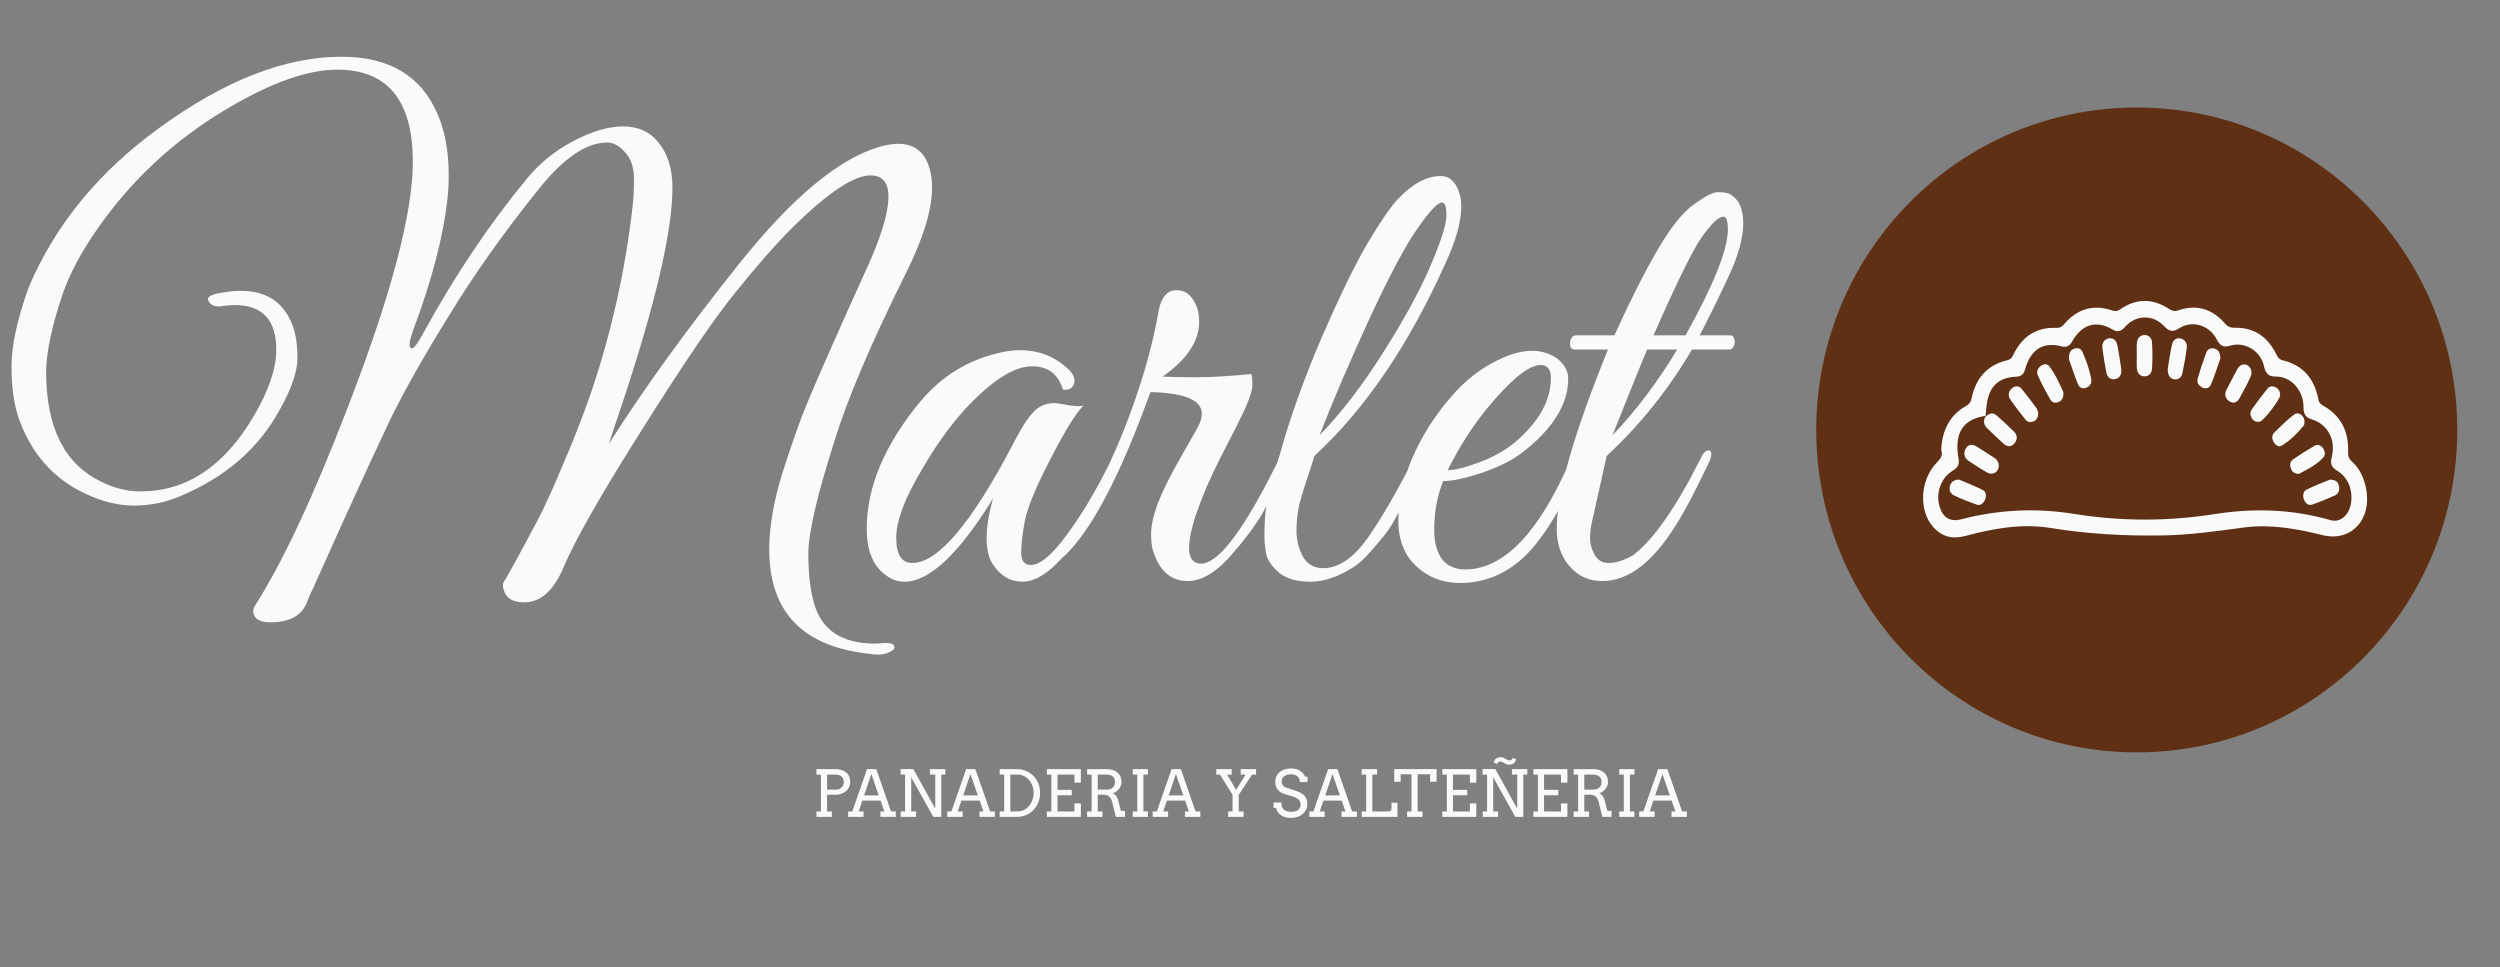 <svg width="199" height="77" viewBox="0 0 199 77" fill="none" xmlns="http://www.w3.org/2000/svg">
<rect x="0" y="0" width="199" height="77" fill="#808080" stroke="none"/>
<path d="M21.992 27.823C21.992 25.462 20.887 24.281 18.675 24.281C18.369 24.281 17.995 24.315 17.553 24.384C17.111 24.418 16.804 24.298 16.634 24.024C16.362 23.648 16.804 23.391 17.961 23.254C18.369 23.186 18.777 23.151 19.186 23.151C21.159 23.151 22.502 24.007 23.217 25.718C23.523 26.437 23.676 27.361 23.676 28.49C23.676 29.585 23.2 30.971 22.247 32.648C20.58 35.694 17.961 37.97 14.389 39.475C13.199 39.989 11.957 40.245 10.664 40.245C9.406 40.245 8.096 39.92 6.735 39.27C4.218 38.072 2.466 36.07 1.48 33.264C1.106 32.169 0.918 30.8 0.918 29.157C0.918 27.481 1.378 25.376 2.296 22.843C4.405 17.881 7.875 13.655 12.705 10.164C17.876 6.4 22.706 4.517 27.197 4.517C31.007 4.517 33.558 6.057 34.85 9.137C35.429 10.472 35.718 12.081 35.718 13.963C35.718 14.579 35.684 15.212 35.616 15.862C35.276 18.84 34.391 22.245 32.963 26.078C32.724 26.728 32.605 27.173 32.605 27.412C32.605 27.617 32.656 27.72 32.758 27.72C32.928 27.754 33.218 27.395 33.626 26.642C36.143 22.022 38.916 17.881 41.943 14.22C42.93 13.022 44.12 12.046 45.515 11.293C47.046 10.472 48.406 10.062 49.597 10.062C50.822 10.062 51.774 10.506 52.454 11.396C53.169 12.286 53.526 13.467 53.526 14.938C53.526 18.395 52.182 24.161 49.495 32.237C48.951 33.846 48.61 34.873 48.474 35.318C51.23 30.971 54.682 26.197 58.833 20.995C63.017 15.759 66.725 12.662 69.956 11.704C70.534 11.533 71.045 11.447 71.487 11.447C72.78 11.447 73.613 12.098 73.987 13.398C74.123 13.843 74.191 14.356 74.191 14.938C74.191 16.683 73.511 18.925 72.15 21.663C69.361 27.275 67.456 31.741 66.435 35.061C65.041 39.441 64.343 42.436 64.343 44.044C64.343 45.653 64.496 46.987 64.803 48.048C65.415 50.17 67.031 51.231 69.65 51.231C69.786 51.231 70.058 51.214 70.466 51.179C70.909 51.179 71.147 51.265 71.181 51.436C71.249 51.607 71.13 51.761 70.824 51.898C70.551 52.035 70.262 52.103 69.956 52.103C69.684 52.103 69.463 52.086 69.293 52.052C63.918 51.505 61.231 48.733 61.231 43.736C61.231 41.922 61.588 39.869 62.302 37.576C63.051 35.249 63.68 33.469 64.19 32.237C65.007 30.253 66.725 26.368 69.344 20.585C70.262 18.429 70.722 16.786 70.722 15.657C70.722 14.527 70.245 13.963 69.293 13.963C67.966 13.963 65.908 15.332 63.119 18.07C61.69 19.507 60.142 21.269 58.475 23.357C56.809 25.41 54.342 29.038 51.077 34.239C47.811 39.407 45.736 43.052 44.852 45.173C44.069 47.022 43.032 47.946 41.739 47.946C40.821 47.946 40.276 47.62 40.106 46.97C40.004 46.696 40.004 46.474 40.106 46.303C40.208 46.166 40.531 45.601 41.076 44.609C41.62 43.616 42.181 42.573 42.76 41.477C43.338 40.382 44.018 38.894 44.8 37.011C45.617 35.129 46.365 33.213 47.046 31.262C48.678 26.437 49.784 21.475 50.362 16.375C50.43 15.794 50.464 15.075 50.464 14.22C50.464 13.33 50.226 12.628 49.75 12.115C49.308 11.601 48.831 11.345 48.321 11.345C46.654 11.345 44.818 12.611 42.81 15.143C40.089 18.532 37.725 21.868 35.718 25.154C33.711 28.405 32.163 31.142 31.075 33.367C30.02 35.591 28.779 38.278 27.35 41.426C25.955 44.54 25.207 46.2 25.105 46.406C25.037 46.611 24.918 46.867 24.747 47.175C24.611 47.483 24.492 47.774 24.39 48.048C23.948 49.041 22.996 49.537 21.533 49.537C20.682 49.537 20.223 49.263 20.155 48.715C20.155 48.613 20.172 48.493 20.206 48.356C22.451 44.865 24.934 39.578 27.656 32.494C31.126 23.528 32.861 16.991 32.861 12.885C32.861 7.991 30.854 5.544 26.84 5.544C24.254 5.544 20.988 6.793 17.043 9.291C13.131 11.79 9.882 14.989 7.297 18.891C6.276 20.431 5.511 21.919 5.001 23.357C4.116 25.992 3.674 28.079 3.674 29.619C3.674 34.034 5.137 36.943 8.062 38.346C9.083 38.859 10.12 39.116 11.175 39.116C14.848 39.116 17.859 37.114 20.206 33.11C21.397 31.091 21.992 29.329 21.992 27.823ZM86.238 32.289C85.626 32.905 84.759 34.308 83.636 36.498C82.514 38.654 81.833 40.28 81.595 41.375C81.391 42.436 81.289 43.308 81.289 43.993C81.289 44.643 81.544 44.968 82.054 44.968C82.701 44.968 83.5 44.369 84.453 43.172C85.847 41.426 87.225 39.15 88.586 36.344C88.722 36.036 88.875 35.865 89.045 35.831C89.317 35.728 89.453 35.831 89.453 36.139C89.453 36.31 89.402 36.515 89.3 36.755C86.17 43.12 83.534 46.303 81.391 46.303C80.404 46.303 79.605 45.824 78.993 44.865C78.687 44.352 78.534 43.668 78.534 42.812C78.534 41.957 78.704 40.913 79.044 39.681C76.322 44.096 73.975 46.303 72.002 46.303C71.458 46.303 70.965 46.132 70.522 45.789C69.502 45.071 68.992 43.839 68.992 42.093C68.992 38.74 70.438 35.335 73.329 31.878C74.962 29.962 76.969 28.713 79.35 28.131C79.996 27.96 80.609 27.874 81.187 27.874C82.752 27.874 84.078 28.422 85.167 29.517C85.507 29.893 85.609 30.253 85.473 30.595C85.337 30.937 85.048 31.074 84.606 31.006C84.231 29.773 83.415 29.157 82.156 29.157C80.694 29.157 78.891 30.321 76.748 32.648C75.523 34.017 74.383 35.626 73.329 37.474C72.002 39.698 71.339 41.477 71.339 42.812C71.339 44.147 71.764 44.814 72.615 44.814C74.656 44.814 77.326 41.666 80.626 35.369C81.272 34.103 81.816 33.247 82.258 32.802C82.701 32.323 83.262 32.084 83.942 32.084C84.078 32.084 84.418 32.135 84.963 32.237C85.541 32.34 85.966 32.357 86.238 32.289ZM95.454 25.616C95.454 27.155 94.485 28.61 92.546 29.979C93.226 30.013 94.127 30.03 95.25 30.03C96.407 30.03 97.852 29.945 99.587 29.773C99.655 29.876 99.689 30.15 99.689 30.595C99.689 31.04 99.485 31.707 99.077 32.597C98.669 33.452 98.295 34.205 97.954 34.855C97.648 35.471 97.342 36.07 97.036 36.652C96.764 37.2 96.441 37.884 96.067 38.706C95.726 39.527 95.437 40.28 95.199 40.964C94.349 43.565 94.485 44.865 95.607 44.865C97.036 44.865 99.145 42.008 101.934 36.293C102.173 35.848 102.36 35.677 102.496 35.779C102.666 35.882 102.751 36.019 102.751 36.19C102.751 36.327 102.53 36.858 102.088 37.782C101.645 38.671 101.169 39.595 100.659 40.553C100.149 41.512 99.349 42.624 98.261 43.89C96.968 45.464 95.726 46.252 94.536 46.252C93.209 46.252 92.291 45.447 91.78 43.839C91.678 43.531 91.627 43.069 91.627 42.453C91.627 41.837 91.814 41.016 92.189 39.989C92.597 38.962 93.226 37.713 94.076 36.242C94.927 34.77 95.403 33.914 95.505 33.675C95.607 33.401 95.658 33.144 95.658 32.905C95.658 31.844 94.298 31.279 91.576 31.211L90.964 32.853C88.821 38.5 86.763 42.282 84.79 44.198C84.45 44.506 84.28 44.404 84.28 43.89C84.28 43.788 84.314 43.668 84.382 43.531C86.287 40.998 87.936 38.004 89.331 34.547C90.726 31.091 91.695 27.806 92.24 24.692C92.444 23.631 92.92 23.1 93.668 23.1C94.417 23.1 94.961 23.579 95.301 24.538C95.403 24.846 95.454 25.205 95.454 25.616ZM104.627 36.293C104.593 36.43 104.44 36.909 104.168 37.73C103.896 38.517 103.657 39.287 103.453 40.04C103.283 40.759 103.198 41.495 103.198 42.248C103.198 42.966 103.368 43.651 103.708 44.301C104.049 44.917 104.593 45.225 105.341 45.225C106.566 45.225 107.756 44.404 108.913 42.761C110.07 41.084 111.294 38.962 112.587 36.395C112.859 35.916 113.114 35.728 113.352 35.831C113.522 35.968 113.556 36.156 113.454 36.395C113.352 36.601 113.131 37.08 112.791 37.833C112.485 38.551 112.247 39.065 112.077 39.373C111.941 39.647 111.668 40.16 111.26 40.913C110.886 41.632 110.546 42.179 110.24 42.556C109.968 42.898 109.576 43.36 109.066 43.941C108.59 44.489 108.131 44.9 107.688 45.173C106.498 45.926 105.375 46.303 104.321 46.303C103.266 46.303 102.45 46.08 101.871 45.636C101.293 45.156 100.936 44.66 100.8 44.147C100.698 43.599 100.647 43.12 100.647 42.709C100.647 42.299 100.664 41.768 100.698 41.118C100.8 40.023 101.004 38.962 101.31 37.935C101.65 36.909 101.837 36.327 101.871 36.19C102.654 33.35 103.759 30.253 105.188 26.899C106.651 23.545 107.876 21.03 108.862 19.353C109.883 17.642 110.682 16.478 111.26 15.862C112.417 14.63 113.556 14.014 114.679 14.014C115.461 14.014 115.989 14.579 116.261 15.708C116.295 15.914 116.312 16.17 116.312 16.478C116.312 17.642 115.904 19.113 115.087 20.893C112.162 27.429 108.675 32.563 104.627 36.293ZM105.035 34.65C106.77 32.871 108.488 30.629 110.189 27.925C111.89 25.222 113.131 22.929 113.914 21.047C114.73 19.13 115.138 17.83 115.138 17.145C115.138 16.461 115.019 16.119 114.781 16.119C114.441 16.119 113.794 16.803 112.842 18.172C111.89 19.507 110.597 21.937 108.964 25.462C107.365 28.952 106.056 32.015 105.035 34.65ZM114.879 38.295C114.402 39.458 114.164 40.759 114.164 42.196C114.164 43.154 114.368 43.924 114.777 44.506C115.219 45.054 115.831 45.328 116.613 45.328C119.709 45.328 122.515 42.401 125.033 36.55C125.271 36.002 125.56 35.762 125.9 35.831C126.036 35.865 126.104 35.951 126.104 36.087C126.104 36.224 125.713 37.131 124.931 38.808C124.182 40.451 123.417 41.785 122.635 42.812C120.9 45.208 118.757 46.406 116.205 46.406C114.845 46.406 113.688 45.961 112.736 45.071C111.783 44.181 111.307 42.966 111.307 41.426C111.307 39.886 111.664 38.261 112.378 36.55C113.127 34.804 114.13 33.196 115.389 31.724C116.648 30.218 118.093 29.123 119.726 28.439C120.508 28.097 121.257 27.925 121.971 27.925C122.686 27.925 123.349 28.131 123.961 28.541C124.539 29.021 124.829 29.551 124.829 30.133C124.829 32.186 123.604 34.154 121.155 36.036C120.406 36.618 119.352 37.148 117.991 37.627C116.63 38.072 115.593 38.295 114.879 38.295ZM123.451 30.081C123.451 29.397 123.179 29.055 122.635 29.055C121.682 29.055 120.236 30.235 118.297 32.597C117.141 34.034 116.12 35.643 115.236 37.422C115.814 37.422 116.648 37.217 117.736 36.806C118.859 36.395 119.828 35.848 120.645 35.163C122.515 33.555 123.451 31.861 123.451 30.081ZM123.915 42.093C123.915 39.253 125.276 34.496 127.997 27.823H125.344C125.174 27.823 125.054 27.737 124.986 27.566C124.952 27.361 124.969 27.173 125.037 27.002C125.14 26.796 125.276 26.694 125.446 26.694H128.507C129.732 23.99 130.871 21.731 131.926 19.918C132.98 18.104 133.95 16.889 134.834 16.273C135.719 15.623 136.348 15.297 136.722 15.297C137.131 15.297 137.42 15.332 137.59 15.4C138.372 15.777 138.763 16.564 138.763 17.762C138.763 18.925 138.372 20.345 137.59 22.022C136.807 23.699 136.042 25.256 135.294 26.694H137.743C137.913 26.694 138.015 26.796 138.049 27.002C138.117 27.173 138.1 27.361 137.998 27.566C137.93 27.737 137.811 27.823 137.641 27.823H134.681C132.81 31.006 130.548 33.829 127.895 36.293L126.721 41.529C126.619 41.974 126.568 42.419 126.568 42.864C126.568 43.274 126.687 43.702 126.925 44.147C127.164 44.592 127.538 44.814 128.048 44.814C128.626 44.814 129.273 44.609 129.987 44.198C131.62 42.966 133.423 40.382 135.396 36.447C135.532 36.139 135.685 35.951 135.855 35.882C136.059 35.814 136.178 35.865 136.212 36.036C136.246 36.173 136.195 36.413 136.059 36.755C134.936 39.116 134.052 40.793 133.406 41.785C131.569 44.763 129.613 46.252 127.538 46.252C126.483 46.252 125.616 45.858 124.935 45.071C124.255 44.284 123.915 43.291 123.915 42.093ZM134.171 26.694C136.416 22.655 137.539 19.849 137.539 18.275C137.539 17.59 137.42 17.248 137.182 17.248C136.807 17.248 136.229 17.796 135.447 18.891C134.698 19.986 133.423 22.587 131.62 26.694H134.171ZM133.508 27.823H131.11C130.701 28.781 129.783 31.057 128.354 34.65C130.191 32.734 131.909 30.458 133.508 27.823Z" fill="#FAFAFA"/>
<path d="M64.989 61.222H66.516C66.685 61.222 66.841 61.245 66.982 61.29C67.125 61.334 67.248 61.399 67.351 61.486C67.455 61.571 67.536 61.678 67.592 61.806C67.65 61.935 67.68 62.083 67.68 62.25C67.68 62.389 67.651 62.52 67.595 62.644C67.538 62.766 67.459 62.873 67.356 62.965C67.253 63.056 67.129 63.129 66.984 63.182C66.842 63.236 66.682 63.263 66.506 63.263H65.836V64.591H66.215V65.022H64.989V64.591H65.347V61.656H64.989V61.222ZM65.836 61.656V62.852H66.516C66.611 62.852 66.697 62.839 66.775 62.814C66.855 62.787 66.923 62.749 66.98 62.699C67.038 62.649 67.082 62.586 67.114 62.511C67.147 62.436 67.164 62.349 67.164 62.25C67.164 62.063 67.107 61.917 66.995 61.814C66.882 61.709 66.701 61.656 66.454 61.656H65.836ZM70.079 64.591H70.393L70.094 63.729H68.641L68.35 64.591H68.739V65.022H67.513V64.591H67.841L69.017 61.222H69.753L70.926 64.591H71.305V65.022H70.079V64.591ZM68.783 63.313H69.949L69.361 61.613L68.783 63.313ZM74.023 61.222H75.249V61.656H74.927V65.022H74.289L72.533 61.872V64.591H72.922V65.022H71.696V64.591H72.045V61.656H71.686V61.217H72.702L74.427 64.338L74.446 64.218V61.656H74.023V61.222ZM77.967 64.591H78.281L77.982 63.729H76.529L76.238 64.591H76.627V65.022H75.401V64.591H75.73L76.906 61.222H77.641L78.814 64.591H79.193V65.022H77.967V64.591ZM76.671 63.313H77.837L77.249 61.613L76.671 63.313ZM79.574 61.222H80.979C81.152 61.222 81.316 61.245 81.472 61.29C81.629 61.335 81.774 61.399 81.908 61.481C82.043 61.562 82.165 61.661 82.275 61.776C82.384 61.89 82.477 62.017 82.554 62.157C82.632 62.298 82.692 62.449 82.733 62.611C82.775 62.772 82.795 62.938 82.795 63.112C82.795 63.289 82.775 63.459 82.733 63.621C82.692 63.783 82.632 63.935 82.554 64.077C82.477 64.219 82.384 64.349 82.275 64.466C82.165 64.581 82.043 64.681 81.908 64.764C81.774 64.846 81.629 64.909 81.472 64.954C81.316 65 81.152 65.022 80.979 65.022H79.574V64.591H79.933V61.656H79.574V61.222ZM80.421 61.656V64.591H81.009C81.183 64.591 81.347 64.553 81.5 64.476C81.654 64.399 81.789 64.294 81.903 64.163C82.018 64.029 82.109 63.873 82.175 63.694C82.242 63.513 82.275 63.319 82.275 63.112C82.275 62.908 82.242 62.718 82.175 62.541C82.109 62.364 82.018 62.21 81.903 62.08C81.789 61.948 81.654 61.844 81.5 61.769C81.347 61.694 81.183 61.656 81.009 61.656H80.421ZM83.331 61.222H86.037V62.298H85.526V61.656H84.178V62.872H85.312V63.303H84.178V64.591H85.526V63.949H86.037V65.022H83.331V64.591H83.69V61.656H83.331V61.222ZM86.535 61.222H88.107C88.275 61.222 88.43 61.245 88.571 61.29C88.713 61.334 88.837 61.399 88.939 61.486C89.044 61.571 89.126 61.678 89.184 61.806C89.242 61.935 89.271 62.083 89.271 62.25C89.271 62.345 89.253 62.44 89.219 62.533C89.185 62.625 89.138 62.711 89.076 62.791C89.017 62.87 88.945 62.94 88.862 63.002C88.779 63.064 88.689 63.111 88.591 63.145C88.632 63.163 88.674 63.19 88.715 63.225C88.758 63.258 88.798 63.3 88.835 63.35C88.873 63.399 88.907 63.455 88.937 63.518C88.969 63.58 88.993 63.647 89.012 63.719L89.221 64.546H89.547L89.552 65.022H88.817L88.536 63.867C88.484 63.66 88.406 63.507 88.299 63.411C88.194 63.312 88.051 63.263 87.868 63.263H87.382V64.591H87.761V65.022H86.535V64.591H86.894V61.656H86.535V61.222ZM87.382 61.656V62.852H88.107C88.202 62.852 88.288 62.839 88.366 62.814C88.446 62.789 88.514 62.751 88.571 62.701C88.629 62.651 88.674 62.589 88.705 62.516C88.739 62.441 88.755 62.354 88.755 62.255C88.755 62.066 88.699 61.919 88.586 61.814C88.473 61.709 88.293 61.656 88.047 61.656H87.382ZM90.168 61.222H91.374V61.656H91.015V64.591H91.374V65.022H90.168V64.591H90.526V61.656H90.168V61.222ZM94.321 64.591H94.635L94.336 63.729H92.883L92.592 64.591H92.981V65.022H91.755V64.591H92.084L93.26 61.222H93.995L95.168 64.591H95.547V65.022H94.321V64.591ZM93.026 63.313H94.192L93.603 61.613L93.026 63.313ZM96.815 61.222H98.041V61.656H97.682L98.392 62.877L99.152 61.656H98.758V61.222H99.984V61.656H99.663L98.602 63.275V64.591H98.99V65.022H97.764V64.591H98.111V63.263L97.109 61.656H96.815V61.222ZM103.47 62.255C103.47 62.108 103.443 61.998 103.39 61.924C103.337 61.851 103.278 61.795 103.213 61.756C103.15 61.716 103.08 61.686 103.004 61.666C102.927 61.644 102.851 61.633 102.775 61.633C102.648 61.633 102.538 61.648 102.443 61.679C102.349 61.707 102.27 61.746 102.207 61.796C102.145 61.846 102.099 61.905 102.067 61.972C102.035 62.039 102.02 62.109 102.02 62.182C102.02 62.293 102.039 62.382 102.077 62.451C102.117 62.517 102.167 62.572 102.226 62.614C102.286 62.654 102.352 62.685 102.423 62.709C102.496 62.732 102.566 62.756 102.633 62.779L103.136 62.944C103.287 62.993 103.42 63.048 103.535 63.11C103.651 63.172 103.748 63.245 103.826 63.33C103.904 63.414 103.963 63.511 104.003 63.621C104.045 63.731 104.065 63.859 104.065 64.005C104.065 64.162 104.033 64.307 103.968 64.441C103.905 64.575 103.816 64.691 103.701 64.789C103.587 64.888 103.45 64.966 103.29 65.022C103.133 65.077 102.959 65.105 102.77 65.105C102.575 65.105 102.409 65.082 102.271 65.037C102.133 64.994 102.017 64.935 101.923 64.862C101.83 64.787 101.755 64.701 101.698 64.606C101.642 64.511 101.598 64.413 101.566 64.313H101.377V63.882H102.005C102.005 64.067 102.024 64.198 102.062 64.275C102.102 64.352 102.157 64.416 102.226 64.468C102.296 64.519 102.379 64.557 102.476 64.584C102.572 64.609 102.678 64.621 102.795 64.621C102.908 64.621 103.009 64.608 103.099 64.581C103.19 64.554 103.267 64.516 103.33 64.466C103.395 64.414 103.444 64.352 103.477 64.28C103.512 64.207 103.53 64.124 103.53 64.032C103.53 63.93 103.508 63.844 103.465 63.774C103.423 63.702 103.369 63.641 103.303 63.591C103.236 63.541 103.163 63.5 103.084 63.468C103.005 63.436 102.93 63.409 102.857 63.386L102.311 63.23C102.192 63.193 102.082 63.147 101.982 63.09C101.884 63.033 101.8 62.964 101.728 62.882C101.658 62.8 101.604 62.705 101.566 62.596C101.528 62.486 101.509 62.359 101.509 62.215C101.509 62.07 101.537 61.933 101.594 61.806C101.65 61.679 101.733 61.568 101.843 61.473C101.952 61.378 102.086 61.303 102.244 61.25C102.403 61.195 102.585 61.167 102.79 61.167C102.924 61.167 103.048 61.183 103.161 61.215C103.275 61.247 103.378 61.292 103.47 61.35C103.563 61.407 103.644 61.476 103.714 61.558C103.785 61.639 103.845 61.727 103.893 61.824H104.08V62.255H103.47ZM106.783 64.591H107.097L106.798 63.729H105.346L105.054 64.591H105.443V65.022H104.217V64.591H104.546L105.722 61.222H106.457L107.631 64.591H108.009V65.022H106.783V64.591ZM105.488 63.313H106.654L106.066 61.613L105.488 63.313ZM108.391 61.222H109.616V61.656H109.238V64.591H110.541C110.567 64.591 110.594 64.585 110.62 64.574C110.647 64.56 110.671 64.543 110.693 64.523C110.714 64.504 110.732 64.481 110.745 64.456C110.758 64.429 110.765 64.402 110.765 64.376V63.897H111.238V65.022H108.391V64.591H108.749V61.656H108.391V61.222ZM112.008 64.591H112.354V61.633H111.492V62.225H110.982V61.222H114.35V62.225H113.839V61.633H112.843V64.591H113.231V65.022H112.008V64.591ZM114.809 61.222H117.514V62.298H117.004V61.656H115.656V62.872H116.789V63.303H115.656V64.591H117.004V63.949H117.514V65.022H114.809V64.591H115.167V61.656H114.809V61.222ZM120.35 61.222H121.575V61.656H121.254V65.022H120.616L118.86 61.872V64.591H119.248V65.022H118.023V64.591H118.371V61.656H118.013V61.217H119.029L120.753 64.338L120.773 64.218V61.656H120.35V61.222ZM119.458 60.272C119.541 60.272 119.612 60.287 119.672 60.315C119.733 60.342 119.79 60.372 119.841 60.405C119.894 60.437 119.947 60.466 119.998 60.493C120.05 60.52 120.108 60.533 120.173 60.533C120.219 60.533 120.264 60.517 120.307 60.485C120.352 60.454 120.382 60.403 120.397 60.333L120.693 60.42C120.66 60.562 120.595 60.673 120.499 60.751C120.403 60.828 120.287 60.867 120.153 60.867C120.06 60.867 119.981 60.854 119.916 60.829C119.851 60.802 119.792 60.774 119.739 60.744C119.686 60.714 119.636 60.686 119.59 60.661C119.543 60.634 119.493 60.621 119.438 60.621C119.413 60.621 119.387 60.623 119.361 60.626C119.336 60.629 119.311 60.638 119.286 60.651C119.261 60.663 119.238 60.682 119.216 60.709C119.196 60.734 119.18 60.77 119.169 60.816L118.897 60.684C118.919 60.605 118.949 60.54 118.989 60.488C119.029 60.434 119.074 60.392 119.124 60.36C119.174 60.328 119.227 60.306 119.283 60.292C119.341 60.279 119.4 60.272 119.458 60.272ZM122.059 61.222H124.765V62.298H124.254V61.656H122.906V62.872H124.039V63.303H122.906V64.591H124.254V63.949H124.765V65.022H122.059V64.591H122.418V61.656H122.059V61.222ZM125.263 61.222H126.835C127.003 61.222 127.157 61.245 127.298 61.29C127.441 61.334 127.564 61.399 127.667 61.486C127.772 61.571 127.853 61.678 127.911 61.806C127.969 61.935 127.999 62.083 127.999 62.25C127.999 62.345 127.981 62.44 127.946 62.533C127.913 62.625 127.866 62.711 127.804 62.791C127.744 62.87 127.673 62.94 127.59 63.002C127.507 63.064 127.416 63.111 127.318 63.145C127.36 63.163 127.401 63.19 127.443 63.225C127.486 63.258 127.526 63.3 127.562 63.35C127.601 63.399 127.635 63.455 127.665 63.518C127.696 63.58 127.721 63.647 127.739 63.719L127.949 64.546H128.275L128.28 65.022H127.545L127.263 63.867C127.212 63.66 127.133 63.507 127.027 63.411C126.922 63.312 126.779 63.263 126.596 63.263H126.11V64.591H126.489V65.022H125.263V64.591H125.622V61.656H125.263V61.222ZM126.11 61.656V62.852H126.835C126.93 62.852 127.016 62.839 127.094 62.814C127.174 62.789 127.242 62.751 127.298 62.701C127.356 62.651 127.401 62.589 127.433 62.516C127.466 62.441 127.483 62.354 127.483 62.255C127.483 62.066 127.426 61.919 127.313 61.814C127.2 61.709 127.021 61.656 126.775 61.656H126.11ZM128.895 61.222H130.101V61.656H129.743V64.591H130.101V65.022H128.895V64.591H129.254V61.656H128.895V61.222ZM133.049 64.591H133.363L133.064 63.729H131.611L131.32 64.591H131.708V65.022H130.482V64.591H130.811L131.987 61.222H132.722L133.896 64.591H134.275V65.022H133.049V64.591ZM131.753 63.313H132.919L132.331 61.613L131.753 63.313Z" fill="#FAFAFA"/>
<path d="M170.085 59.889C184.176 59.889 195.598 48.398 195.598 34.222C195.598 20.047 184.176 8.556 170.085 8.556C155.995 8.556 144.573 20.047 144.573 34.222C144.573 48.398 155.995 59.889 170.085 59.889Z" fill="#603015"/>
<path d="M154.519 35.815C154.701 36.297 154.406 36.567 154.11 36.885C152.85 38.228 152.726 40.589 153.83 41.888C154.559 42.744 155.419 42.937 156.454 42.66C158.673 42.065 160.932 41.654 163.21 42.024C166.198 42.511 169.19 42.672 172.205 42.619C174.358 42.583 176.489 42.27 178.622 41.988C180.743 41.706 182.833 42.089 184.89 42.599C187.123 43.154 188.836 41.369 188.337 38.879C188.166 38.023 187.82 37.271 187.193 36.72C186.953 36.507 186.897 36.277 186.909 35.952C186.966 34.259 186.274 33.04 184.912 32.284C184.711 32.171 184.594 32.051 184.543 31.789C184.22 30.08 183.257 29.055 181.719 28.685C181.474 28.624 181.34 28.508 181.216 28.25C180.52 26.794 179.413 26.066 177.918 26.091C177.593 26.095 177.357 26.038 177.105 25.749C176.078 24.554 174.814 24.217 173.392 24.703C173.101 24.804 172.919 24.755 172.659 24.591C171.366 23.746 170.043 23.73 168.764 24.627C168.509 24.804 168.337 24.784 168.086 24.699C166.636 24.217 165.364 24.575 164.318 25.785C164.132 26.002 163.972 26.111 163.684 26.099C162.117 26.03 160.94 26.766 160.226 28.311C160.094 28.596 159.919 28.644 159.701 28.697C158.21 29.063 157.281 30.076 156.939 31.705C156.866 32.055 156.72 32.187 156.465 32.332C155.208 33.056 154.592 34.234 154.519 35.815Z" fill="#FAFAFA"/>
<path d="M157.879 33.128C156.118 33.458 155.561 34.628 155.903 36.538C155.987 37.001 155.794 37.25 155.437 37.467C154.479 38.054 154.059 39.261 154.402 40.359C154.675 41.243 155.28 41.557 156.115 41.336C159.088 40.56 162.073 40.419 165.12 40.91C168.829 41.509 172.579 41.505 176.288 40.922C179.42 40.431 182.481 40.528 185.531 41.408C186.267 41.621 186.982 41.018 187.135 40.085C187.313 39.003 186.902 37.986 186.022 37.455C185.607 37.206 185.47 36.936 185.604 36.405C185.958 35.018 185.298 33.771 184.019 33.381C183.534 33.233 183.356 32.967 183.359 32.404C183.374 31.093 182.367 29.963 181.177 29.975C180.571 29.983 180.345 29.746 180.204 29.114C179.944 27.924 178.665 27.168 177.522 27.514C176.999 27.671 176.726 27.546 176.46 27.031C175.87 25.881 174.508 25.463 173.468 26.13C172.98 26.444 172.667 26.4 172.269 25.969C171.38 25.004 169.996 25.044 169.132 26.042C168.815 26.408 168.534 26.448 168.141 26.219C166.861 25.463 165.71 25.813 164.937 27.188C164.73 27.558 164.482 27.667 164.099 27.57C162.623 27.184 161.628 27.819 161.188 29.424C161.078 29.818 160.859 29.971 160.502 29.983C158.968 30.047 158.221 30.864 158.104 32.585C158.09 32.79 158.072 32.911 158.043 33.116" fill="#603015"/>
<path d="M157.995 33.245C157.868 33.558 157.926 33.84 158.148 34.057C158.6 34.499 159.056 34.938 159.529 35.352C159.81 35.597 160.131 35.573 160.368 35.272C160.604 34.97 160.59 34.624 160.309 34.351C159.857 33.908 159.398 33.474 158.924 33.06C158.604 32.782 158.301 32.919 158.028 33.188L157.995 33.245Z" fill="#FAFAFA"/>
<path d="M170.087 28.33C170.087 28.652 170.068 28.974 170.091 29.295C170.116 29.686 170.313 29.939 170.684 29.955C171.067 29.971 171.281 29.698 171.303 29.328C171.344 28.644 171.341 27.952 171.303 27.264C171.286 26.915 171.052 26.673 170.722 26.669C170.364 26.665 170.135 26.907 170.097 27.301C170.068 27.643 170.091 27.988 170.091 28.33C170.091 28.33 170.091 28.33 170.087 28.33Z" fill="#FAFAFA"/>
<path d="M168.855 29.392C168.757 28.76 168.673 28.125 168.549 27.497C168.476 27.124 168.235 26.87 167.875 26.931C167.496 26.995 167.292 27.297 167.35 27.727C167.434 28.362 167.543 28.99 167.656 29.617C167.729 30.003 167.973 30.236 168.327 30.188C168.713 30.132 168.891 29.834 168.855 29.392Z" fill="#FAFAFA"/>
<path d="M164.241 31.206C163.935 30.538 163.618 29.794 163.134 29.167C162.959 28.938 162.685 28.95 162.449 29.127C162.19 29.32 162.088 29.617 162.219 29.903C162.518 30.555 162.849 31.186 163.203 31.801C163.363 32.078 163.655 32.119 163.928 31.97C164.176 31.829 164.271 31.584 164.241 31.206Z" fill="#FAFAFA"/>
<path d="M155.94 38.175C155.492 38.191 155.295 38.384 155.211 38.694C155.116 39.036 155.284 39.313 155.535 39.434C156.122 39.715 156.731 39.949 157.339 40.166C157.638 40.274 157.875 40.069 158.002 39.792C158.137 39.498 158.105 39.14 157.831 39.004C157.179 38.67 156.49 38.412 155.94 38.175Z" fill="#FAFAFA"/>
<path d="M159.107 37.037C159.081 36.768 158.961 36.575 158.746 36.438C158.279 36.145 157.82 35.839 157.35 35.549C157.026 35.348 156.68 35.336 156.472 35.71C156.257 36.092 156.363 36.466 156.723 36.703C157.204 37.017 157.682 37.339 158.181 37.616C158.64 37.874 159.118 37.56 159.107 37.037Z" fill="#FAFAFA"/>
<path d="M183.442 33.631C183.464 33.1 182.983 32.718 182.597 33.008C182.036 33.43 181.529 33.941 181.024 34.443C180.82 34.648 180.837 34.93 180.99 35.195C181.146 35.465 181.401 35.602 181.628 35.469C182.303 35.067 182.867 34.496 183.381 33.868C183.432 33.808 183.429 33.695 183.442 33.631Z" fill="#FAFAFA"/>
<path d="M181.5 31.463C181.503 31.186 181.398 30.973 181.177 30.848C180.935 30.711 180.677 30.707 180.488 30.94C180.061 31.471 179.649 32.014 179.251 32.569C179.081 32.806 179.11 33.092 179.277 33.333C179.43 33.554 179.646 33.615 179.889 33.562C180.199 33.49 181.486 31.809 181.5 31.463Z" fill="#FAFAFA"/>
<path d="M176.738 28.548C176.734 28.085 176.588 27.848 176.297 27.756C176.001 27.663 175.727 27.771 175.615 28.077C175.363 28.749 175.134 29.436 174.936 30.132C174.846 30.458 175.028 30.707 175.302 30.844C175.593 30.989 175.877 30.892 175.998 30.599C176.285 29.895 176.518 29.163 176.738 28.548Z" fill="#FAFAFA"/>
<path d="M172.55 29.388C172.55 29.858 172.718 30.124 173.038 30.188C173.36 30.253 173.637 30.079 173.713 29.726C173.861 29.034 173.989 28.338 174.071 27.634C174.106 27.293 173.899 27.019 173.577 26.939C173.235 26.858 172.977 27.071 172.9 27.397C172.735 28.085 172.649 28.793 172.55 29.388Z" fill="#FAFAFA"/>
<path d="M182.992 37.721C183.633 37.371 184.39 37.037 184.959 36.382C185.116 36.2 185.072 35.899 184.912 35.678C184.733 35.432 184.485 35.34 184.245 35.481C183.658 35.822 183.075 36.184 182.517 36.578C182.294 36.735 182.243 37.021 182.361 37.315C182.463 37.568 182.634 37.7 182.992 37.721Z" fill="#FAFAFA"/>
<path d="M178.622 29.006C178.367 29.018 178.199 29.179 178.078 29.404C177.794 29.935 177.513 30.47 177.236 31.005C177.037 31.395 177.139 31.733 177.465 31.946C177.78 32.151 178.074 32.043 178.265 31.701C178.574 31.134 178.887 30.567 179.153 29.975C179.365 29.509 179.063 28.998 178.622 29.006Z" fill="#FAFAFA"/>
<path d="M185.473 38.175C184.893 38.416 184.245 38.658 183.624 38.959C183.311 39.112 183.279 39.474 183.407 39.792C183.522 40.085 183.771 40.266 184.066 40.162C184.674 39.945 185.279 39.703 185.869 39.434C186.176 39.293 186.256 38.975 186.165 38.626C186.077 38.28 185.83 38.195 185.473 38.175Z" fill="#FAFAFA"/>
<path d="M164.69 28.599C164.894 29.171 165.127 29.899 165.415 30.602C165.52 30.864 165.783 30.972 166.056 30.868C166.344 30.759 166.519 30.526 166.461 30.188C166.333 29.424 166.063 28.7 165.761 28.004C165.63 27.703 165.327 27.659 165.05 27.779C164.795 27.888 164.668 28.117 164.69 28.599Z" fill="#FAFAFA"/>
<path d="M162.241 32.822C162.204 32.738 162.168 32.573 162.08 32.457C161.712 31.958 161.337 31.463 160.951 30.985C160.721 30.699 160.43 30.687 160.164 30.896C159.865 31.134 159.806 31.483 160.029 31.805C160.404 32.356 160.812 32.879 161.224 33.398C161.41 33.635 161.683 33.635 161.92 33.518C162.142 33.41 162.248 33.177 162.241 32.822Z" fill="#FAFAFA"/>
</svg>
